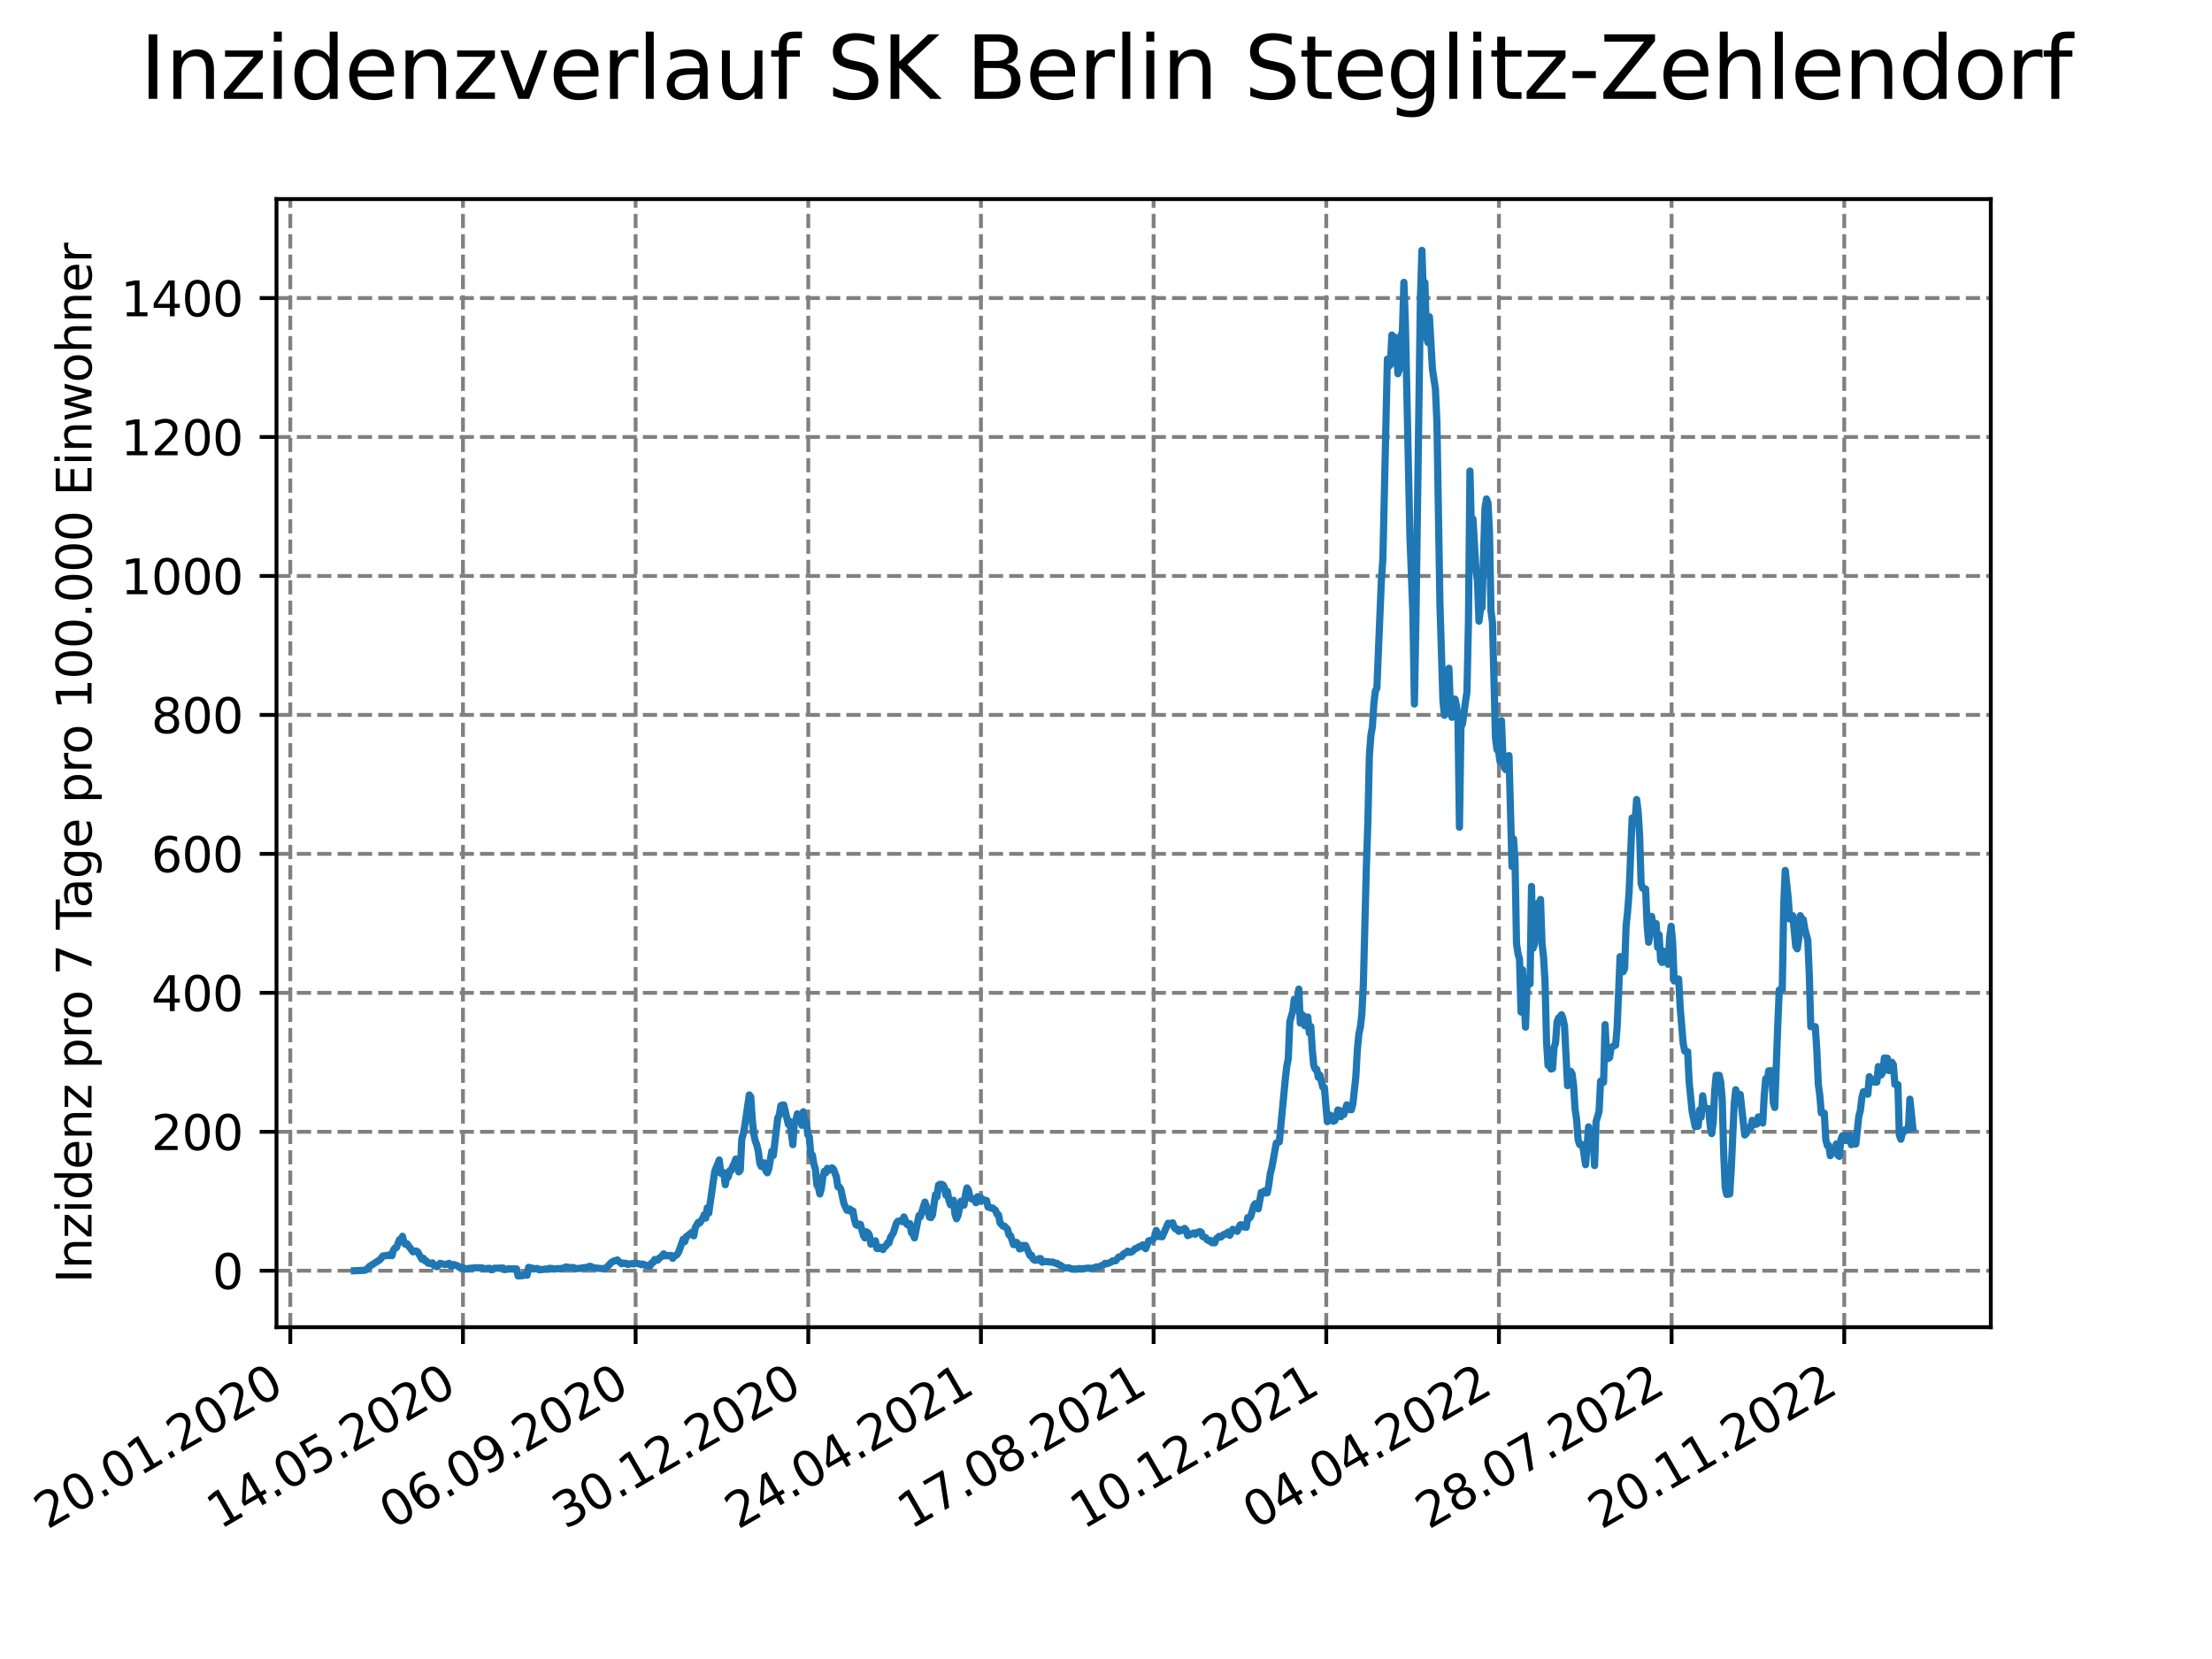 <?xml version="1.0" encoding="utf-8" standalone="no"?>
<!DOCTYPE svg PUBLIC "-//W3C//DTD SVG 1.1//EN"
  "http://www.w3.org/Graphics/SVG/1.1/DTD/svg11.dtd">
<svg xmlns:xlink="http://www.w3.org/1999/xlink" width="460.8pt" height="345.6pt" viewBox="0 0 460.8 345.6" xmlns="http://www.w3.org/2000/svg" version="1.1">
 <defs>
  <style type="text/css">*{stroke-linejoin: round; stroke-linecap: butt}</style>
 </defs>
 <g id="figure_1">
  <g id="patch_1">
   <path d="M 0 345.6 
L 460.8 345.6 
L 460.8 0 
L 0 0 
z
" style="fill: #ffffff"/>
  </g>
  <g id="axes_1">
   <g id="patch_2">
    <path d="M 57.6 276.48 
L 414.72 276.48 
L 414.72 41.472 
L 57.6 41.472 
z
" style="fill: #ffffff"/>
   </g>
   <g id="matplotlib.axis_1">
    <g id="xtick_1">
     <g id="line2d_1">
      <path d="M 60.475 276.48 
L 60.475 41.472 
" clip-path="url(#pdc42a017f8)" style="fill: none; stroke-dasharray: 2.96,1.28; stroke-dashoffset: 0; stroke: #808080; stroke-width: 0.8"/>
     </g>
     <g id="line2d_2">
      <defs>
       <path id="mf3b355b457" d="M 0 0 
L 0 3.5 
" style="stroke: #000000; stroke-width: 0.8"/>
      </defs>
      <g>
       <use xlink:href="#mf3b355b457" x="60.475" y="276.48" style="stroke: #000000; stroke-width: 0.8"/>
      </g>
     </g>
     <g id="text_1">
      <!-- 20.01.2020 -->
      <g transform="translate(9.85 318.689) rotate(-30) scale(0.1 -0.1)">
       <defs>
        <path id="DejaVuSans-32" d="M 1228 531 
L 3431 531 
L 3431 0 
L 469 0 
L 469 531 
Q 828 903 1448 1529 
Q 2069 2156 2228 2338 
Q 2531 2678 2651 2914 
Q 2772 3150 2772 3378 
Q 2772 3750 2511 3984 
Q 2250 4219 1831 4219 
Q 1534 4219 1204 4116 
Q 875 4013 500 3803 
L 500 4441 
Q 881 4594 1212 4672 
Q 1544 4750 1819 4750 
Q 2544 4750 2975 4387 
Q 3406 4025 3406 3419 
Q 3406 3131 3298 2873 
Q 3191 2616 2906 2266 
Q 2828 2175 2409 1742 
Q 1991 1309 1228 531 
z
" transform="scale(0.016)"/>
        <path id="DejaVuSans-30" d="M 2034 4250 
Q 1547 4250 1301 3770 
Q 1056 3291 1056 2328 
Q 1056 1369 1301 889 
Q 1547 409 2034 409 
Q 2525 409 2770 889 
Q 3016 1369 3016 2328 
Q 3016 3291 2770 3770 
Q 2525 4250 2034 4250 
z
M 2034 4750 
Q 2819 4750 3233 4129 
Q 3647 3509 3647 2328 
Q 3647 1150 3233 529 
Q 2819 -91 2034 -91 
Q 1250 -91 836 529 
Q 422 1150 422 2328 
Q 422 3509 836 4129 
Q 1250 4750 2034 4750 
z
" transform="scale(0.016)"/>
        <path id="DejaVuSans-2e" d="M 684 794 
L 1344 794 
L 1344 0 
L 684 0 
L 684 794 
z
" transform="scale(0.016)"/>
        <path id="DejaVuSans-31" d="M 794 531 
L 1825 531 
L 1825 4091 
L 703 3866 
L 703 4441 
L 1819 4666 
L 2450 4666 
L 2450 531 
L 3481 531 
L 3481 0 
L 794 0 
L 794 531 
z
" transform="scale(0.016)"/>
       </defs>
       <use xlink:href="#DejaVuSans-32"/>
       <use xlink:href="#DejaVuSans-30" x="63.623"/>
       <use xlink:href="#DejaVuSans-2e" x="127.246"/>
       <use xlink:href="#DejaVuSans-30" x="159.033"/>
       <use xlink:href="#DejaVuSans-31" x="222.656"/>
       <use xlink:href="#DejaVuSans-2e" x="286.279"/>
       <use xlink:href="#DejaVuSans-32" x="318.066"/>
       <use xlink:href="#DejaVuSans-30" x="381.689"/>
       <use xlink:href="#DejaVuSans-32" x="445.312"/>
       <use xlink:href="#DejaVuSans-30" x="508.936"/>
      </g>
     </g>
    </g>
    <g id="xtick_2">
     <g id="line2d_3">
      <path d="M 96.443 276.48 
L 96.443 41.472 
" clip-path="url(#pdc42a017f8)" style="fill: none; stroke-dasharray: 2.96,1.28; stroke-dashoffset: 0; stroke: #808080; stroke-width: 0.8"/>
     </g>
     <g id="line2d_4">
      <g>
       <use xlink:href="#mf3b355b457" x="96.443" y="276.48" style="stroke: #000000; stroke-width: 0.8"/>
      </g>
     </g>
     <g id="text_2">
      <!-- 14.05.2020 -->
      <g transform="translate(45.818 318.689) rotate(-30) scale(0.1 -0.1)">
       <defs>
        <path id="DejaVuSans-34" d="M 2419 4116 
L 825 1625 
L 2419 1625 
L 2419 4116 
z
M 2253 4666 
L 3047 4666 
L 3047 1625 
L 3713 1625 
L 3713 1100 
L 3047 1100 
L 3047 0 
L 2419 0 
L 2419 1100 
L 313 1100 
L 313 1709 
L 2253 4666 
z
" transform="scale(0.016)"/>
        <path id="DejaVuSans-35" d="M 691 4666 
L 3169 4666 
L 3169 4134 
L 1269 4134 
L 1269 2991 
Q 1406 3038 1543 3061 
Q 1681 3084 1819 3084 
Q 2600 3084 3056 2656 
Q 3513 2228 3513 1497 
Q 3513 744 3044 326 
Q 2575 -91 1722 -91 
Q 1428 -91 1123 -41 
Q 819 9 494 109 
L 494 744 
Q 775 591 1075 516 
Q 1375 441 1709 441 
Q 2250 441 2565 725 
Q 2881 1009 2881 1497 
Q 2881 1984 2565 2268 
Q 2250 2553 1709 2553 
Q 1456 2553 1204 2497 
Q 953 2441 691 2322 
L 691 4666 
z
" transform="scale(0.016)"/>
       </defs>
       <use xlink:href="#DejaVuSans-31"/>
       <use xlink:href="#DejaVuSans-34" x="63.623"/>
       <use xlink:href="#DejaVuSans-2e" x="127.246"/>
       <use xlink:href="#DejaVuSans-30" x="159.033"/>
       <use xlink:href="#DejaVuSans-35" x="222.656"/>
       <use xlink:href="#DejaVuSans-2e" x="286.279"/>
       <use xlink:href="#DejaVuSans-32" x="318.066"/>
       <use xlink:href="#DejaVuSans-30" x="381.689"/>
       <use xlink:href="#DejaVuSans-32" x="445.312"/>
       <use xlink:href="#DejaVuSans-30" x="508.936"/>
      </g>
     </g>
    </g>
    <g id="xtick_3">
     <g id="line2d_5">
      <path d="M 132.412 276.48 
L 132.412 41.472 
" clip-path="url(#pdc42a017f8)" style="fill: none; stroke-dasharray: 2.96,1.28; stroke-dashoffset: 0; stroke: #808080; stroke-width: 0.8"/>
     </g>
     <g id="line2d_6">
      <g>
       <use xlink:href="#mf3b355b457" x="132.412" y="276.48" style="stroke: #000000; stroke-width: 0.8"/>
      </g>
     </g>
     <g id="text_3">
      <!-- 06.09.2020 -->
      <g transform="translate(81.787 318.689) rotate(-30) scale(0.1 -0.1)">
       <defs>
        <path id="DejaVuSans-36" d="M 2113 2584 
Q 1688 2584 1439 2293 
Q 1191 2003 1191 1497 
Q 1191 994 1439 701 
Q 1688 409 2113 409 
Q 2538 409 2786 701 
Q 3034 994 3034 1497 
Q 3034 2003 2786 2293 
Q 2538 2584 2113 2584 
z
M 3366 4563 
L 3366 3988 
Q 3128 4100 2886 4159 
Q 2644 4219 2406 4219 
Q 1781 4219 1451 3797 
Q 1122 3375 1075 2522 
Q 1259 2794 1537 2939 
Q 1816 3084 2150 3084 
Q 2853 3084 3261 2657 
Q 3669 2231 3669 1497 
Q 3669 778 3244 343 
Q 2819 -91 2113 -91 
Q 1303 -91 875 529 
Q 447 1150 447 2328 
Q 447 3434 972 4092 
Q 1497 4750 2381 4750 
Q 2619 4750 2861 4703 
Q 3103 4656 3366 4563 
z
" transform="scale(0.016)"/>
        <path id="DejaVuSans-39" d="M 703 97 
L 703 672 
Q 941 559 1184 500 
Q 1428 441 1663 441 
Q 2288 441 2617 861 
Q 2947 1281 2994 2138 
Q 2813 1869 2534 1725 
Q 2256 1581 1919 1581 
Q 1219 1581 811 2004 
Q 403 2428 403 3163 
Q 403 3881 828 4315 
Q 1253 4750 1959 4750 
Q 2769 4750 3195 4129 
Q 3622 3509 3622 2328 
Q 3622 1225 3098 567 
Q 2575 -91 1691 -91 
Q 1453 -91 1209 -44 
Q 966 3 703 97 
z
M 1959 2075 
Q 2384 2075 2632 2365 
Q 2881 2656 2881 3163 
Q 2881 3666 2632 3958 
Q 2384 4250 1959 4250 
Q 1534 4250 1286 3958 
Q 1038 3666 1038 3163 
Q 1038 2656 1286 2365 
Q 1534 2075 1959 2075 
z
" transform="scale(0.016)"/>
       </defs>
       <use xlink:href="#DejaVuSans-30"/>
       <use xlink:href="#DejaVuSans-36" x="63.623"/>
       <use xlink:href="#DejaVuSans-2e" x="127.246"/>
       <use xlink:href="#DejaVuSans-30" x="159.033"/>
       <use xlink:href="#DejaVuSans-39" x="222.656"/>
       <use xlink:href="#DejaVuSans-2e" x="286.279"/>
       <use xlink:href="#DejaVuSans-32" x="318.066"/>
       <use xlink:href="#DejaVuSans-30" x="381.689"/>
       <use xlink:href="#DejaVuSans-32" x="445.312"/>
       <use xlink:href="#DejaVuSans-30" x="508.936"/>
      </g>
     </g>
    </g>
    <g id="xtick_4">
     <g id="line2d_7">
      <path d="M 168.38 276.48 
L 168.38 41.472 
" clip-path="url(#pdc42a017f8)" style="fill: none; stroke-dasharray: 2.96,1.28; stroke-dashoffset: 0; stroke: #808080; stroke-width: 0.8"/>
     </g>
     <g id="line2d_8">
      <g>
       <use xlink:href="#mf3b355b457" x="168.38" y="276.48" style="stroke: #000000; stroke-width: 0.8"/>
      </g>
     </g>
     <g id="text_4">
      <!-- 30.12.2020 -->
      <g transform="translate(117.755 318.689) rotate(-30) scale(0.1 -0.1)">
       <defs>
        <path id="DejaVuSans-33" d="M 2597 2516 
Q 3050 2419 3304 2112 
Q 3559 1806 3559 1356 
Q 3559 666 3084 287 
Q 2609 -91 1734 -91 
Q 1441 -91 1130 -33 
Q 819 25 488 141 
L 488 750 
Q 750 597 1062 519 
Q 1375 441 1716 441 
Q 2309 441 2620 675 
Q 2931 909 2931 1356 
Q 2931 1769 2642 2001 
Q 2353 2234 1838 2234 
L 1294 2234 
L 1294 2753 
L 1863 2753 
Q 2328 2753 2575 2939 
Q 2822 3125 2822 3475 
Q 2822 3834 2567 4026 
Q 2313 4219 1838 4219 
Q 1578 4219 1281 4162 
Q 984 4106 628 3988 
L 628 4550 
Q 988 4650 1302 4700 
Q 1616 4750 1894 4750 
Q 2613 4750 3031 4423 
Q 3450 4097 3450 3541 
Q 3450 3153 3228 2886 
Q 3006 2619 2597 2516 
z
" transform="scale(0.016)"/>
       </defs>
       <use xlink:href="#DejaVuSans-33"/>
       <use xlink:href="#DejaVuSans-30" x="63.623"/>
       <use xlink:href="#DejaVuSans-2e" x="127.246"/>
       <use xlink:href="#DejaVuSans-31" x="159.033"/>
       <use xlink:href="#DejaVuSans-32" x="222.656"/>
       <use xlink:href="#DejaVuSans-2e" x="286.279"/>
       <use xlink:href="#DejaVuSans-32" x="318.066"/>
       <use xlink:href="#DejaVuSans-30" x="381.689"/>
       <use xlink:href="#DejaVuSans-32" x="445.312"/>
       <use xlink:href="#DejaVuSans-30" x="508.936"/>
      </g>
     </g>
    </g>
    <g id="xtick_5">
     <g id="line2d_9">
      <path d="M 204.349 276.48 
L 204.349 41.472 
" clip-path="url(#pdc42a017f8)" style="fill: none; stroke-dasharray: 2.96,1.28; stroke-dashoffset: 0; stroke: #808080; stroke-width: 0.8"/>
     </g>
     <g id="line2d_10">
      <g>
       <use xlink:href="#mf3b355b457" x="204.349" y="276.48" style="stroke: #000000; stroke-width: 0.8"/>
      </g>
     </g>
     <g id="text_5">
      <!-- 24.04.2021 -->
      <g transform="translate(153.724 318.689) rotate(-30) scale(0.1 -0.1)">
       <use xlink:href="#DejaVuSans-32"/>
       <use xlink:href="#DejaVuSans-34" x="63.623"/>
       <use xlink:href="#DejaVuSans-2e" x="127.246"/>
       <use xlink:href="#DejaVuSans-30" x="159.033"/>
       <use xlink:href="#DejaVuSans-34" x="222.656"/>
       <use xlink:href="#DejaVuSans-2e" x="286.279"/>
       <use xlink:href="#DejaVuSans-32" x="318.066"/>
       <use xlink:href="#DejaVuSans-30" x="381.689"/>
       <use xlink:href="#DejaVuSans-32" x="445.312"/>
       <use xlink:href="#DejaVuSans-31" x="508.936"/>
      </g>
     </g>
    </g>
    <g id="xtick_6">
     <g id="line2d_11">
      <path d="M 240.317 276.48 
L 240.317 41.472 
" clip-path="url(#pdc42a017f8)" style="fill: none; stroke-dasharray: 2.96,1.28; stroke-dashoffset: 0; stroke: #808080; stroke-width: 0.8"/>
     </g>
     <g id="line2d_12">
      <g>
       <use xlink:href="#mf3b355b457" x="240.317" y="276.48" style="stroke: #000000; stroke-width: 0.8"/>
      </g>
     </g>
     <g id="text_6">
      <!-- 17.08.2021 -->
      <g transform="translate(189.692 318.689) rotate(-30) scale(0.1 -0.1)">
       <defs>
        <path id="DejaVuSans-37" d="M 525 4666 
L 3525 4666 
L 3525 4397 
L 1831 0 
L 1172 0 
L 2766 4134 
L 525 4134 
L 525 4666 
z
" transform="scale(0.016)"/>
        <path id="DejaVuSans-38" d="M 2034 2216 
Q 1584 2216 1326 1975 
Q 1069 1734 1069 1313 
Q 1069 891 1326 650 
Q 1584 409 2034 409 
Q 2484 409 2743 651 
Q 3003 894 3003 1313 
Q 3003 1734 2745 1975 
Q 2488 2216 2034 2216 
z
M 1403 2484 
Q 997 2584 770 2862 
Q 544 3141 544 3541 
Q 544 4100 942 4425 
Q 1341 4750 2034 4750 
Q 2731 4750 3128 4425 
Q 3525 4100 3525 3541 
Q 3525 3141 3298 2862 
Q 3072 2584 2669 2484 
Q 3125 2378 3379 2068 
Q 3634 1759 3634 1313 
Q 3634 634 3220 271 
Q 2806 -91 2034 -91 
Q 1263 -91 848 271 
Q 434 634 434 1313 
Q 434 1759 690 2068 
Q 947 2378 1403 2484 
z
M 1172 3481 
Q 1172 3119 1398 2916 
Q 1625 2713 2034 2713 
Q 2441 2713 2670 2916 
Q 2900 3119 2900 3481 
Q 2900 3844 2670 4047 
Q 2441 4250 2034 4250 
Q 1625 4250 1398 4047 
Q 1172 3844 1172 3481 
z
" transform="scale(0.016)"/>
       </defs>
       <use xlink:href="#DejaVuSans-31"/>
       <use xlink:href="#DejaVuSans-37" x="63.623"/>
       <use xlink:href="#DejaVuSans-2e" x="127.246"/>
       <use xlink:href="#DejaVuSans-30" x="159.033"/>
       <use xlink:href="#DejaVuSans-38" x="222.656"/>
       <use xlink:href="#DejaVuSans-2e" x="286.279"/>
       <use xlink:href="#DejaVuSans-32" x="318.066"/>
       <use xlink:href="#DejaVuSans-30" x="381.689"/>
       <use xlink:href="#DejaVuSans-32" x="445.312"/>
       <use xlink:href="#DejaVuSans-31" x="508.936"/>
      </g>
     </g>
    </g>
    <g id="xtick_7">
     <g id="line2d_13">
      <path d="M 276.286 276.48 
L 276.286 41.472 
" clip-path="url(#pdc42a017f8)" style="fill: none; stroke-dasharray: 2.96,1.28; stroke-dashoffset: 0; stroke: #808080; stroke-width: 0.8"/>
     </g>
     <g id="line2d_14">
      <g>
       <use xlink:href="#mf3b355b457" x="276.286" y="276.48" style="stroke: #000000; stroke-width: 0.8"/>
      </g>
     </g>
     <g id="text_7">
      <!-- 10.12.2021 -->
      <g transform="translate(225.66 318.689) rotate(-30) scale(0.1 -0.1)">
       <use xlink:href="#DejaVuSans-31"/>
       <use xlink:href="#DejaVuSans-30" x="63.623"/>
       <use xlink:href="#DejaVuSans-2e" x="127.246"/>
       <use xlink:href="#DejaVuSans-31" x="159.033"/>
       <use xlink:href="#DejaVuSans-32" x="222.656"/>
       <use xlink:href="#DejaVuSans-2e" x="286.279"/>
       <use xlink:href="#DejaVuSans-32" x="318.066"/>
       <use xlink:href="#DejaVuSans-30" x="381.689"/>
       <use xlink:href="#DejaVuSans-32" x="445.312"/>
       <use xlink:href="#DejaVuSans-31" x="508.936"/>
      </g>
     </g>
    </g>
    <g id="xtick_8">
     <g id="line2d_15">
      <path d="M 312.254 276.48 
L 312.254 41.472 
" clip-path="url(#pdc42a017f8)" style="fill: none; stroke-dasharray: 2.96,1.28; stroke-dashoffset: 0; stroke: #808080; stroke-width: 0.8"/>
     </g>
     <g id="line2d_16">
      <g>
       <use xlink:href="#mf3b355b457" x="312.254" y="276.48" style="stroke: #000000; stroke-width: 0.8"/>
      </g>
     </g>
     <g id="text_8">
      <!-- 04.04.2022 -->
      <g transform="translate(261.629 318.689) rotate(-30) scale(0.1 -0.1)">
       <use xlink:href="#DejaVuSans-30"/>
       <use xlink:href="#DejaVuSans-34" x="63.623"/>
       <use xlink:href="#DejaVuSans-2e" x="127.246"/>
       <use xlink:href="#DejaVuSans-30" x="159.033"/>
       <use xlink:href="#DejaVuSans-34" x="222.656"/>
       <use xlink:href="#DejaVuSans-2e" x="286.279"/>
       <use xlink:href="#DejaVuSans-32" x="318.066"/>
       <use xlink:href="#DejaVuSans-30" x="381.689"/>
       <use xlink:href="#DejaVuSans-32" x="445.312"/>
       <use xlink:href="#DejaVuSans-32" x="508.936"/>
      </g>
     </g>
    </g>
    <g id="xtick_9">
     <g id="line2d_17">
      <path d="M 348.223 276.48 
L 348.223 41.472 
" clip-path="url(#pdc42a017f8)" style="fill: none; stroke-dasharray: 2.96,1.28; stroke-dashoffset: 0; stroke: #808080; stroke-width: 0.8"/>
     </g>
     <g id="line2d_18">
      <g>
       <use xlink:href="#mf3b355b457" x="348.223" y="276.48" style="stroke: #000000; stroke-width: 0.8"/>
      </g>
     </g>
     <g id="text_9">
      <!-- 28.07.2022 -->
      <g transform="translate(297.597 318.689) rotate(-30) scale(0.1 -0.1)">
       <use xlink:href="#DejaVuSans-32"/>
       <use xlink:href="#DejaVuSans-38" x="63.623"/>
       <use xlink:href="#DejaVuSans-2e" x="127.246"/>
       <use xlink:href="#DejaVuSans-30" x="159.033"/>
       <use xlink:href="#DejaVuSans-37" x="222.656"/>
       <use xlink:href="#DejaVuSans-2e" x="286.279"/>
       <use xlink:href="#DejaVuSans-32" x="318.066"/>
       <use xlink:href="#DejaVuSans-30" x="381.689"/>
       <use xlink:href="#DejaVuSans-32" x="445.312"/>
       <use xlink:href="#DejaVuSans-32" x="508.936"/>
      </g>
     </g>
    </g>
    <g id="xtick_10">
     <g id="line2d_19">
      <path d="M 384.191 276.48 
L 384.191 41.472 
" clip-path="url(#pdc42a017f8)" style="fill: none; stroke-dasharray: 2.96,1.28; stroke-dashoffset: 0; stroke: #808080; stroke-width: 0.8"/>
     </g>
     <g id="line2d_20">
      <g>
       <use xlink:href="#mf3b355b457" x="384.191" y="276.48" style="stroke: #000000; stroke-width: 0.8"/>
      </g>
     </g>
     <g id="text_10">
      <!-- 20.11.2022 -->
      <g transform="translate(333.566 318.689) rotate(-30) scale(0.1 -0.1)">
       <use xlink:href="#DejaVuSans-32"/>
       <use xlink:href="#DejaVuSans-30" x="63.623"/>
       <use xlink:href="#DejaVuSans-2e" x="127.246"/>
       <use xlink:href="#DejaVuSans-31" x="159.033"/>
       <use xlink:href="#DejaVuSans-31" x="222.656"/>
       <use xlink:href="#DejaVuSans-2e" x="286.279"/>
       <use xlink:href="#DejaVuSans-32" x="318.066"/>
       <use xlink:href="#DejaVuSans-30" x="381.689"/>
       <use xlink:href="#DejaVuSans-32" x="445.312"/>
       <use xlink:href="#DejaVuSans-32" x="508.936"/>
      </g>
     </g>
    </g>
   </g>
   <g id="matplotlib.axis_2">
    <g id="ytick_1">
     <g id="line2d_21">
      <path d="M 57.6 264.719 
L 414.72 264.719 
" clip-path="url(#pdc42a017f8)" style="fill: none; stroke-dasharray: 2.96,1.28; stroke-dashoffset: 0; stroke: #808080; stroke-width: 0.8"/>
     </g>
     <g id="line2d_22">
      <defs>
       <path id="m0c9dd38f9e" d="M 0 0 
L -3.5 0 
" style="stroke: #000000; stroke-width: 0.8"/>
      </defs>
      <g>
       <use xlink:href="#m0c9dd38f9e" x="57.6" y="264.719" style="stroke: #000000; stroke-width: 0.8"/>
      </g>
     </g>
     <g id="text_11">
      <!-- 0 -->
      <g transform="translate(44.237 268.518) scale(0.1 -0.1)">
       <use xlink:href="#DejaVuSans-30"/>
      </g>
     </g>
    </g>
    <g id="ytick_2">
     <g id="line2d_23">
      <path d="M 57.6 235.772 
L 414.72 235.772 
" clip-path="url(#pdc42a017f8)" style="fill: none; stroke-dasharray: 2.96,1.28; stroke-dashoffset: 0; stroke: #808080; stroke-width: 0.8"/>
     </g>
     <g id="line2d_24">
      <g>
       <use xlink:href="#m0c9dd38f9e" x="57.6" y="235.772" style="stroke: #000000; stroke-width: 0.8"/>
      </g>
     </g>
     <g id="text_12">
      <!-- 200 -->
      <g transform="translate(31.512 239.571) scale(0.1 -0.1)">
       <use xlink:href="#DejaVuSans-32"/>
       <use xlink:href="#DejaVuSans-30" x="63.623"/>
       <use xlink:href="#DejaVuSans-30" x="127.246"/>
      </g>
     </g>
    </g>
    <g id="ytick_3">
     <g id="line2d_25">
      <path d="M 57.6 206.825 
L 414.72 206.825 
" clip-path="url(#pdc42a017f8)" style="fill: none; stroke-dasharray: 2.96,1.28; stroke-dashoffset: 0; stroke: #808080; stroke-width: 0.8"/>
     </g>
     <g id="line2d_26">
      <g>
       <use xlink:href="#m0c9dd38f9e" x="57.6" y="206.825" style="stroke: #000000; stroke-width: 0.8"/>
      </g>
     </g>
     <g id="text_13">
      <!-- 400 -->
      <g transform="translate(31.512 210.624) scale(0.1 -0.1)">
       <use xlink:href="#DejaVuSans-34"/>
       <use xlink:href="#DejaVuSans-30" x="63.623"/>
       <use xlink:href="#DejaVuSans-30" x="127.246"/>
      </g>
     </g>
    </g>
    <g id="ytick_4">
     <g id="line2d_27">
      <path d="M 57.6 177.878 
L 414.72 177.878 
" clip-path="url(#pdc42a017f8)" style="fill: none; stroke-dasharray: 2.96,1.28; stroke-dashoffset: 0; stroke: #808080; stroke-width: 0.8"/>
     </g>
     <g id="line2d_28">
      <g>
       <use xlink:href="#m0c9dd38f9e" x="57.6" y="177.878" style="stroke: #000000; stroke-width: 0.8"/>
      </g>
     </g>
     <g id="text_14">
      <!-- 600 -->
      <g transform="translate(31.512 181.678) scale(0.1 -0.1)">
       <use xlink:href="#DejaVuSans-36"/>
       <use xlink:href="#DejaVuSans-30" x="63.623"/>
       <use xlink:href="#DejaVuSans-30" x="127.246"/>
      </g>
     </g>
    </g>
    <g id="ytick_5">
     <g id="line2d_29">
      <path d="M 57.6 148.931 
L 414.72 148.931 
" clip-path="url(#pdc42a017f8)" style="fill: none; stroke-dasharray: 2.96,1.28; stroke-dashoffset: 0; stroke: #808080; stroke-width: 0.8"/>
     </g>
     <g id="line2d_30">
      <g>
       <use xlink:href="#m0c9dd38f9e" x="57.6" y="148.931" style="stroke: #000000; stroke-width: 0.8"/>
      </g>
     </g>
     <g id="text_15">
      <!-- 800 -->
      <g transform="translate(31.512 152.731) scale(0.1 -0.1)">
       <use xlink:href="#DejaVuSans-38"/>
       <use xlink:href="#DejaVuSans-30" x="63.623"/>
       <use xlink:href="#DejaVuSans-30" x="127.246"/>
      </g>
     </g>
    </g>
    <g id="ytick_6">
     <g id="line2d_31">
      <path d="M 57.6 119.985 
L 414.72 119.985 
" clip-path="url(#pdc42a017f8)" style="fill: none; stroke-dasharray: 2.96,1.28; stroke-dashoffset: 0; stroke: #808080; stroke-width: 0.8"/>
     </g>
     <g id="line2d_32">
      <g>
       <use xlink:href="#m0c9dd38f9e" x="57.6" y="119.985" style="stroke: #000000; stroke-width: 0.8"/>
      </g>
     </g>
     <g id="text_16">
      <!-- 1000 -->
      <g transform="translate(25.15 123.784) scale(0.1 -0.1)">
       <use xlink:href="#DejaVuSans-31"/>
       <use xlink:href="#DejaVuSans-30" x="63.623"/>
       <use xlink:href="#DejaVuSans-30" x="127.246"/>
       <use xlink:href="#DejaVuSans-30" x="190.869"/>
      </g>
     </g>
    </g>
    <g id="ytick_7">
     <g id="line2d_33">
      <path d="M 57.6 91.038 
L 414.72 91.038 
" clip-path="url(#pdc42a017f8)" style="fill: none; stroke-dasharray: 2.96,1.28; stroke-dashoffset: 0; stroke: #808080; stroke-width: 0.8"/>
     </g>
     <g id="line2d_34">
      <g>
       <use xlink:href="#m0c9dd38f9e" x="57.6" y="91.038" style="stroke: #000000; stroke-width: 0.8"/>
      </g>
     </g>
     <g id="text_17">
      <!-- 1200 -->
      <g transform="translate(25.15 94.837) scale(0.1 -0.1)">
       <use xlink:href="#DejaVuSans-31"/>
       <use xlink:href="#DejaVuSans-32" x="63.623"/>
       <use xlink:href="#DejaVuSans-30" x="127.246"/>
       <use xlink:href="#DejaVuSans-30" x="190.869"/>
      </g>
     </g>
    </g>
    <g id="ytick_8">
     <g id="line2d_35">
      <path d="M 57.6 62.091 
L 414.72 62.091 
" clip-path="url(#pdc42a017f8)" style="fill: none; stroke-dasharray: 2.96,1.28; stroke-dashoffset: 0; stroke: #808080; stroke-width: 0.8"/>
     </g>
     <g id="line2d_36">
      <g>
       <use xlink:href="#m0c9dd38f9e" x="57.6" y="62.091" style="stroke: #000000; stroke-width: 0.8"/>
      </g>
     </g>
     <g id="text_18">
      <!-- 1400 -->
      <g transform="translate(25.15 65.89) scale(0.1 -0.1)">
       <use xlink:href="#DejaVuSans-31"/>
       <use xlink:href="#DejaVuSans-34" x="63.623"/>
       <use xlink:href="#DejaVuSans-30" x="127.246"/>
       <use xlink:href="#DejaVuSans-30" x="190.869"/>
      </g>
     </g>
    </g>
    <g id="text_19">
     <!-- Inzidenz pro 7 Tage pro 100.000 Einwohner -->
     <g transform="translate(19.07 267.301) rotate(-90) scale(0.1 -0.1)">
      <defs>
       <path id="DejaVuSans-49" d="M 628 4666 
L 1259 4666 
L 1259 0 
L 628 0 
L 628 4666 
z
" transform="scale(0.016)"/>
       <path id="DejaVuSans-6e" d="M 3513 2113 
L 3513 0 
L 2938 0 
L 2938 2094 
Q 2938 2591 2744 2837 
Q 2550 3084 2163 3084 
Q 1697 3084 1428 2787 
Q 1159 2491 1159 1978 
L 1159 0 
L 581 0 
L 581 3500 
L 1159 3500 
L 1159 2956 
Q 1366 3272 1645 3428 
Q 1925 3584 2291 3584 
Q 2894 3584 3203 3211 
Q 3513 2838 3513 2113 
z
" transform="scale(0.016)"/>
       <path id="DejaVuSans-7a" d="M 353 3500 
L 3084 3500 
L 3084 2975 
L 922 459 
L 3084 459 
L 3084 0 
L 275 0 
L 275 525 
L 2438 3041 
L 353 3041 
L 353 3500 
z
" transform="scale(0.016)"/>
       <path id="DejaVuSans-69" d="M 603 3500 
L 1178 3500 
L 1178 0 
L 603 0 
L 603 3500 
z
M 603 4863 
L 1178 4863 
L 1178 4134 
L 603 4134 
L 603 4863 
z
" transform="scale(0.016)"/>
       <path id="DejaVuSans-64" d="M 2906 2969 
L 2906 4863 
L 3481 4863 
L 3481 0 
L 2906 0 
L 2906 525 
Q 2725 213 2448 61 
Q 2172 -91 1784 -91 
Q 1150 -91 751 415 
Q 353 922 353 1747 
Q 353 2572 751 3078 
Q 1150 3584 1784 3584 
Q 2172 3584 2448 3432 
Q 2725 3281 2906 2969 
z
M 947 1747 
Q 947 1113 1208 752 
Q 1469 391 1925 391 
Q 2381 391 2643 752 
Q 2906 1113 2906 1747 
Q 2906 2381 2643 2742 
Q 2381 3103 1925 3103 
Q 1469 3103 1208 2742 
Q 947 2381 947 1747 
z
" transform="scale(0.016)"/>
       <path id="DejaVuSans-65" d="M 3597 1894 
L 3597 1613 
L 953 1613 
Q 991 1019 1311 708 
Q 1631 397 2203 397 
Q 2534 397 2845 478 
Q 3156 559 3463 722 
L 3463 178 
Q 3153 47 2828 -22 
Q 2503 -91 2169 -91 
Q 1331 -91 842 396 
Q 353 884 353 1716 
Q 353 2575 817 3079 
Q 1281 3584 2069 3584 
Q 2775 3584 3186 3129 
Q 3597 2675 3597 1894 
z
M 3022 2063 
Q 3016 2534 2758 2815 
Q 2500 3097 2075 3097 
Q 1594 3097 1305 2825 
Q 1016 2553 972 2059 
L 3022 2063 
z
" transform="scale(0.016)"/>
       <path id="DejaVuSans-20" transform="scale(0.016)"/>
       <path id="DejaVuSans-70" d="M 1159 525 
L 1159 -1331 
L 581 -1331 
L 581 3500 
L 1159 3500 
L 1159 2969 
Q 1341 3281 1617 3432 
Q 1894 3584 2278 3584 
Q 2916 3584 3314 3078 
Q 3713 2572 3713 1747 
Q 3713 922 3314 415 
Q 2916 -91 2278 -91 
Q 1894 -91 1617 61 
Q 1341 213 1159 525 
z
M 3116 1747 
Q 3116 2381 2855 2742 
Q 2594 3103 2138 3103 
Q 1681 3103 1420 2742 
Q 1159 2381 1159 1747 
Q 1159 1113 1420 752 
Q 1681 391 2138 391 
Q 2594 391 2855 752 
Q 3116 1113 3116 1747 
z
" transform="scale(0.016)"/>
       <path id="DejaVuSans-72" d="M 2631 2963 
Q 2534 3019 2420 3045 
Q 2306 3072 2169 3072 
Q 1681 3072 1420 2755 
Q 1159 2438 1159 1844 
L 1159 0 
L 581 0 
L 581 3500 
L 1159 3500 
L 1159 2956 
Q 1341 3275 1631 3429 
Q 1922 3584 2338 3584 
Q 2397 3584 2469 3576 
Q 2541 3569 2628 3553 
L 2631 2963 
z
" transform="scale(0.016)"/>
       <path id="DejaVuSans-6f" d="M 1959 3097 
Q 1497 3097 1228 2736 
Q 959 2375 959 1747 
Q 959 1119 1226 758 
Q 1494 397 1959 397 
Q 2419 397 2687 759 
Q 2956 1122 2956 1747 
Q 2956 2369 2687 2733 
Q 2419 3097 1959 3097 
z
M 1959 3584 
Q 2709 3584 3137 3096 
Q 3566 2609 3566 1747 
Q 3566 888 3137 398 
Q 2709 -91 1959 -91 
Q 1206 -91 779 398 
Q 353 888 353 1747 
Q 353 2609 779 3096 
Q 1206 3584 1959 3584 
z
" transform="scale(0.016)"/>
       <path id="DejaVuSans-54" d="M -19 4666 
L 3928 4666 
L 3928 4134 
L 2272 4134 
L 2272 0 
L 1638 0 
L 1638 4134 
L -19 4134 
L -19 4666 
z
" transform="scale(0.016)"/>
       <path id="DejaVuSans-61" d="M 2194 1759 
Q 1497 1759 1228 1600 
Q 959 1441 959 1056 
Q 959 750 1161 570 
Q 1363 391 1709 391 
Q 2188 391 2477 730 
Q 2766 1069 2766 1631 
L 2766 1759 
L 2194 1759 
z
M 3341 1997 
L 3341 0 
L 2766 0 
L 2766 531 
Q 2569 213 2275 61 
Q 1981 -91 1556 -91 
Q 1019 -91 701 211 
Q 384 513 384 1019 
Q 384 1609 779 1909 
Q 1175 2209 1959 2209 
L 2766 2209 
L 2766 2266 
Q 2766 2663 2505 2880 
Q 2244 3097 1772 3097 
Q 1472 3097 1187 3025 
Q 903 2953 641 2809 
L 641 3341 
Q 956 3463 1253 3523 
Q 1550 3584 1831 3584 
Q 2591 3584 2966 3190 
Q 3341 2797 3341 1997 
z
" transform="scale(0.016)"/>
       <path id="DejaVuSans-67" d="M 2906 1791 
Q 2906 2416 2648 2759 
Q 2391 3103 1925 3103 
Q 1463 3103 1205 2759 
Q 947 2416 947 1791 
Q 947 1169 1205 825 
Q 1463 481 1925 481 
Q 2391 481 2648 825 
Q 2906 1169 2906 1791 
z
M 3481 434 
Q 3481 -459 3084 -895 
Q 2688 -1331 1869 -1331 
Q 1566 -1331 1297 -1286 
Q 1028 -1241 775 -1147 
L 775 -588 
Q 1028 -725 1275 -790 
Q 1522 -856 1778 -856 
Q 2344 -856 2625 -561 
Q 2906 -266 2906 331 
L 2906 616 
Q 2728 306 2450 153 
Q 2172 0 1784 0 
Q 1141 0 747 490 
Q 353 981 353 1791 
Q 353 2603 747 3093 
Q 1141 3584 1784 3584 
Q 2172 3584 2450 3431 
Q 2728 3278 2906 2969 
L 2906 3500 
L 3481 3500 
L 3481 434 
z
" transform="scale(0.016)"/>
       <path id="DejaVuSans-45" d="M 628 4666 
L 3578 4666 
L 3578 4134 
L 1259 4134 
L 1259 2753 
L 3481 2753 
L 3481 2222 
L 1259 2222 
L 1259 531 
L 3634 531 
L 3634 0 
L 628 0 
L 628 4666 
z
" transform="scale(0.016)"/>
       <path id="DejaVuSans-77" d="M 269 3500 
L 844 3500 
L 1563 769 
L 2278 3500 
L 2956 3500 
L 3675 769 
L 4391 3500 
L 4966 3500 
L 4050 0 
L 3372 0 
L 2619 2869 
L 1863 0 
L 1184 0 
L 269 3500 
z
" transform="scale(0.016)"/>
       <path id="DejaVuSans-68" d="M 3513 2113 
L 3513 0 
L 2938 0 
L 2938 2094 
Q 2938 2591 2744 2837 
Q 2550 3084 2163 3084 
Q 1697 3084 1428 2787 
Q 1159 2491 1159 1978 
L 1159 0 
L 581 0 
L 581 4863 
L 1159 4863 
L 1159 2956 
Q 1366 3272 1645 3428 
Q 1925 3584 2291 3584 
Q 2894 3584 3203 3211 
Q 3513 2838 3513 2113 
z
" transform="scale(0.016)"/>
      </defs>
      <use xlink:href="#DejaVuSans-49"/>
      <use xlink:href="#DejaVuSans-6e" x="29.492"/>
      <use xlink:href="#DejaVuSans-7a" x="92.871"/>
      <use xlink:href="#DejaVuSans-69" x="145.361"/>
      <use xlink:href="#DejaVuSans-64" x="173.145"/>
      <use xlink:href="#DejaVuSans-65" x="236.621"/>
      <use xlink:href="#DejaVuSans-6e" x="298.145"/>
      <use xlink:href="#DejaVuSans-7a" x="361.523"/>
      <use xlink:href="#DejaVuSans-20" x="414.014"/>
      <use xlink:href="#DejaVuSans-70" x="445.801"/>
      <use xlink:href="#DejaVuSans-72" x="509.277"/>
      <use xlink:href="#DejaVuSans-6f" x="548.141"/>
      <use xlink:href="#DejaVuSans-20" x="609.322"/>
      <use xlink:href="#DejaVuSans-37" x="641.109"/>
      <use xlink:href="#DejaVuSans-20" x="704.732"/>
      <use xlink:href="#DejaVuSans-54" x="736.52"/>
      <use xlink:href="#DejaVuSans-61" x="781.104"/>
      <use xlink:href="#DejaVuSans-67" x="842.383"/>
      <use xlink:href="#DejaVuSans-65" x="905.859"/>
      <use xlink:href="#DejaVuSans-20" x="967.383"/>
      <use xlink:href="#DejaVuSans-70" x="999.17"/>
      <use xlink:href="#DejaVuSans-72" x="1062.646"/>
      <use xlink:href="#DejaVuSans-6f" x="1101.51"/>
      <use xlink:href="#DejaVuSans-20" x="1162.691"/>
      <use xlink:href="#DejaVuSans-31" x="1194.479"/>
      <use xlink:href="#DejaVuSans-30" x="1258.102"/>
      <use xlink:href="#DejaVuSans-30" x="1321.725"/>
      <use xlink:href="#DejaVuSans-2e" x="1385.348"/>
      <use xlink:href="#DejaVuSans-30" x="1417.135"/>
      <use xlink:href="#DejaVuSans-30" x="1480.758"/>
      <use xlink:href="#DejaVuSans-30" x="1544.381"/>
      <use xlink:href="#DejaVuSans-20" x="1608.004"/>
      <use xlink:href="#DejaVuSans-45" x="1639.791"/>
      <use xlink:href="#DejaVuSans-69" x="1702.975"/>
      <use xlink:href="#DejaVuSans-6e" x="1730.758"/>
      <use xlink:href="#DejaVuSans-77" x="1794.137"/>
      <use xlink:href="#DejaVuSans-6f" x="1875.924"/>
      <use xlink:href="#DejaVuSans-68" x="1937.105"/>
      <use xlink:href="#DejaVuSans-6e" x="2000.484"/>
      <use xlink:href="#DejaVuSans-65" x="2063.863"/>
      <use xlink:href="#DejaVuSans-72" x="2125.387"/>
     </g>
    </g>
   </g>
   <g id="line2d_37">
    <path d="M 73.833 264.719 
L 76.022 264.625 
L 76.335 264.438 
L 76.96 263.828 
L 79.15 262.421 
L 79.775 261.623 
L 80.401 261.577 
L 80.714 261.483 
L 81.026 261.577 
L 81.339 261.295 
L 81.652 261.577 
L 81.965 260.404 
L 82.277 259.982 
L 82.59 259.888 
L 83.216 258.246 
L 83.529 258.153 
L 83.841 257.543 
L 84.154 258.856 
L 84.467 259.231 
L 84.78 259.091 
L 85.405 259.935 
L 86.031 260.779 
L 86.656 260.592 
L 86.969 260.732 
L 87.907 262.327 
L 88.22 262.139 
L 88.533 262.655 
L 88.846 262.702 
L 89.158 263.124 
L 89.471 263.218 
L 90.097 263.077 
L 90.41 263.64 
L 91.035 263.875 
L 91.661 263.171 
L 92.599 263.406 
L 92.912 263.406 
L 93.537 263.171 
L 93.85 263.64 
L 94.163 263.781 
L 94.476 263.406 
L 95.414 263.734 
L 95.727 264.062 
L 96.039 264.156 
L 96.352 264.015 
L 96.665 264.344 
L 98.854 264.109 
L 100.418 264.109 
L 100.731 264.297 
L 101.982 264.203 
L 102.295 264.485 
L 102.608 264.485 
L 102.92 264.203 
L 104.797 264.156 
L 105.11 264.485 
L 106.048 264.297 
L 107.612 264.344 
L 107.925 265.798 
L 108.863 265.751 
L 109.176 265.61 
L 109.801 265.657 
L 110.114 264.015 
L 111.365 264.297 
L 111.991 264.25 
L 112.303 264.531 
L 113.867 264.344 
L 114.18 264.391 
L 114.493 264.203 
L 115.744 264.344 
L 116.369 264.25 
L 116.682 264.344 
L 116.995 264.203 
L 117.308 264.203 
L 117.933 263.922 
L 118.559 264.062 
L 119.184 264.062 
L 119.497 264.062 
L 119.81 264.25 
L 120.123 264.297 
L 120.435 264.203 
L 120.748 264.25 
L 121.374 264.109 
L 121.999 264.062 
L 122.938 263.781 
L 123.563 264.062 
L 124.189 264.156 
L 125.127 264.25 
L 125.752 264.25 
L 126.065 264.25 
L 126.378 264.015 
L 127.316 263.031 
L 127.942 262.655 
L 128.255 262.655 
L 128.567 262.468 
L 129.506 263.265 
L 129.818 263.124 
L 130.131 263.218 
L 130.444 263.171 
L 130.757 263.406 
L 131.695 263.218 
L 132.008 263.312 
L 132.321 263.124 
L 133.259 263.312 
L 133.572 263.453 
L 133.884 263.312 
L 134.51 263.593 
L 134.823 263.593 
L 135.136 263.734 
L 135.448 263.687 
L 135.761 263.077 
L 136.074 262.984 
L 136.387 262.374 
L 136.699 262.515 
L 137.012 262.515 
L 137.325 262.092 
L 137.638 261.905 
L 138.263 261.201 
L 138.576 261.623 
L 139.202 261.53 
L 139.514 261.67 
L 139.827 261.53 
L 140.14 262.139 
L 140.453 261.67 
L 140.765 261.577 
L 141.078 261.295 
L 141.391 260.779 
L 142.329 258.153 
L 142.642 258.669 
L 142.955 257.637 
L 143.58 257.168 
L 144.206 256.652 
L 144.519 257.449 
L 144.831 255.761 
L 145.457 254.635 
L 145.77 254.776 
L 146.395 253.791 
L 146.708 253.04 
L 147.021 253.744 
L 147.334 251.633 
L 147.646 252.712 
L 148.897 243.988 
L 149.836 241.643 
L 150.148 244.41 
L 150.461 244.41 
L 150.774 244.269 
L 151.087 246.802 
L 151.4 245.02 
L 151.712 245.207 
L 152.025 243.847 
L 152.338 243.847 
L 152.651 242.909 
L 152.963 242.346 
L 153.276 241.455 
L 153.589 242.112 
L 153.902 244.129 
L 154.214 243.753 
L 154.527 237.281 
L 154.84 236.202 
L 155.153 234.513 
L 155.778 230.198 
L 156.091 228.088 
L 156.404 228.51 
L 156.717 233.247 
L 157.029 236.249 
L 157.342 237.703 
L 157.655 238.5 
L 157.968 239.86 
L 158.28 242.299 
L 158.593 243.003 
L 158.906 242.252 
L 159.219 242.252 
L 159.532 243.894 
L 159.844 244.316 
L 160.157 243.472 
L 160.783 239.813 
L 161.095 240.705 
L 162.034 232.825 
L 162.346 232.309 
L 162.659 230.339 
L 162.972 230.198 
L 163.285 230.198 
L 164.223 234.232 
L 164.536 233.622 
L 165.161 238.453 
L 165.474 233.998 
L 165.787 233.388 
L 166.1 232.028 
L 166.725 232.403 
L 167.038 234.42 
L 167.351 231.605 
L 167.664 234.373 
L 167.976 233.716 
L 168.289 236.39 
L 168.602 236.859 
L 168.915 240.705 
L 169.227 240.611 
L 169.54 242.487 
L 169.853 243.519 
L 170.166 246.849 
L 170.478 247.318 
L 170.791 248.725 
L 171.104 247.553 
L 171.417 245.16 
L 171.73 243.988 
L 172.042 244.316 
L 172.355 243.378 
L 172.668 243.8 
L 172.981 243.66 
L 173.293 243.284 
L 173.606 243.519 
L 174.232 245.16 
L 174.544 247.224 
L 174.857 247.271 
L 175.17 247.787 
L 175.796 250.695 
L 176.421 252.102 
L 176.734 252.149 
L 177.047 251.868 
L 177.359 252.43 
L 177.672 252.243 
L 177.985 254.025 
L 178.298 255.104 
L 178.61 255.292 
L 178.923 255.01 
L 179.236 255.057 
L 179.862 257.355 
L 180.174 257.871 
L 180.487 256.605 
L 180.8 256.792 
L 181.113 257.308 
L 181.425 259.184 
L 181.738 258.715 
L 182.051 258.856 
L 182.364 258.481 
L 182.676 260.076 
L 182.989 260.123 
L 183.302 259.841 
L 183.615 259.841 
L 183.928 260.31 
L 184.24 259.747 
L 184.553 259.56 
L 184.866 258.95 
L 185.179 258.95 
L 185.491 257.824 
L 186.117 256.792 
L 186.742 254.776 
L 187.055 254.4 
L 187.368 254.4 
L 187.681 254.26 
L 187.994 254.494 
L 188.306 253.509 
L 188.932 255.057 
L 189.245 255.245 
L 189.557 254.916 
L 189.87 256.792 
L 190.183 257.074 
L 190.496 257.871 
L 191.434 253.228 
L 191.747 253.462 
L 192.372 251.352 
L 192.685 250.414 
L 193.311 252.337 
L 193.623 253.556 
L 193.936 253.65 
L 194.249 253.087 
L 194.874 248.866 
L 195.187 249.335 
L 195.5 246.896 
L 195.813 246.708 
L 196.126 246.708 
L 196.438 246.849 
L 196.751 247.365 
L 197.064 249.007 
L 197.377 248.209 
L 197.689 250.085 
L 198.002 250.976 
L 198.315 250.976 
L 198.628 250.038 
L 198.94 252.946 
L 199.253 253.884 
L 199.566 253.228 
L 200.192 250.226 
L 200.504 250.226 
L 200.817 251.07 
L 201.13 248.819 
L 201.443 247.459 
L 201.755 247.928 
L 202.068 249.522 
L 202.381 249.757 
L 202.694 249.71 
L 203.006 250.038 
L 203.319 250.554 
L 203.632 249.288 
L 203.945 249.429 
L 204.258 249.429 
L 204.57 250.085 
L 204.883 249.898 
L 205.196 250.132 
L 205.509 250.085 
L 205.821 251.445 
L 206.134 251.492 
L 206.447 251.68 
L 206.76 251.633 
L 207.385 252.149 
L 207.698 252.946 
L 208.011 253.087 
L 208.324 254.729 
L 208.949 255.432 
L 209.262 255.432 
L 209.887 256.089 
L 210.2 257.261 
L 210.513 257.402 
L 211.138 259.278 
L 211.451 259.278 
L 211.764 258.809 
L 212.077 259.138 
L 212.39 260.169 
L 212.702 260.123 
L 213.015 259.466 
L 213.641 259.466 
L 214.579 261.577 
L 214.892 261.483 
L 215.204 262.28 
L 215.517 262.515 
L 216.143 262.515 
L 216.456 262.186 
L 216.768 262.186 
L 217.081 262.937 
L 217.707 262.796 
L 218.332 262.843 
L 218.958 262.937 
L 219.27 262.89 
L 219.896 263.171 
L 220.209 263.171 
L 220.522 263.453 
L 220.834 263.546 
L 221.773 264.156 
L 222.711 264.109 
L 223.024 264.297 
L 223.962 264.391 
L 224.9 264.25 
L 225.213 264.344 
L 226.777 264.156 
L 227.09 264.25 
L 228.028 264.109 
L 228.341 263.922 
L 228.966 263.922 
L 229.592 263.593 
L 229.905 263.5 
L 230.217 263.171 
L 230.53 263.265 
L 231.468 262.937 
L 231.781 262.655 
L 232.407 262.655 
L 233.032 261.858 
L 233.658 261.764 
L 233.971 261.295 
L 234.283 261.061 
L 234.596 260.967 
L 234.909 260.638 
L 235.222 260.873 
L 235.534 260.873 
L 235.847 260.732 
L 236.473 260.123 
L 236.786 260.029 
L 237.411 259.654 
L 237.724 259.654 
L 238.037 259.325 
L 238.662 260.123 
L 239.288 258.481 
L 239.913 258.387 
L 240.226 258.153 
L 240.539 257.684 
L 240.852 256.323 
L 241.477 257.59 
L 242.103 257.637 
L 243.354 254.822 
L 243.666 254.963 
L 244.292 254.729 
L 244.605 255.667 
L 244.918 256.042 
L 245.23 255.995 
L 245.543 256.511 
L 245.856 256.417 
L 246.169 256.136 
L 246.481 256.323 
L 246.794 255.901 
L 247.107 256.276 
L 247.42 257.402 
L 248.045 257.121 
L 248.671 256.839 
L 248.984 257.121 
L 249.296 256.792 
L 249.922 256.558 
L 250.235 256.699 
L 250.547 257.59 
L 251.173 257.824 
L 251.486 258.293 
L 251.798 258.434 
L 252.111 258.387 
L 252.424 258.856 
L 253.05 258.903 
L 253.362 258.059 
L 253.988 257.543 
L 254.301 257.73 
L 254.926 257.168 
L 255.239 257.121 
L 255.864 256.652 
L 256.177 257.355 
L 256.803 256.089 
L 257.116 256.23 
L 257.428 256.183 
L 257.741 256.511 
L 258.367 255.151 
L 258.679 255.151 
L 258.992 255.573 
L 259.618 255.667 
L 259.93 253.65 
L 260.243 253.791 
L 260.556 253.415 
L 261.182 251.164 
L 261.494 250.742 
L 261.807 250.789 
L 262.12 251.821 
L 262.745 248.397 
L 263.058 248.491 
L 263.371 248.115 
L 263.684 248.537 
L 263.996 248.491 
L 264.309 246.849 
L 264.622 244.457 
L 264.935 243.284 
L 265.873 238.125 
L 266.186 237.937 
L 266.499 237.89 
L 267.75 224.851 
L 268.062 222.084 
L 268.375 220.536 
L 268.688 212.844 
L 269.314 210.64 
L 269.626 208.154 
L 269.939 209.092 
L 270.252 209.139 
L 270.565 206.043 
L 270.877 213.126 
L 271.19 211.296 
L 271.503 211.625 
L 271.816 213.688 
L 272.128 212.281 
L 272.441 211.859 
L 272.754 215.189 
L 273.067 213.829 
L 273.38 218.801 
L 273.692 221.99 
L 274.005 222.741 
L 274.318 222.788 
L 274.631 224.429 
L 274.943 223.96 
L 275.569 226.493 
L 275.882 226.493 
L 276.507 233.669 
L 276.82 233.388 
L 277.133 232.309 
L 277.446 232.778 
L 277.758 233.575 
L 278.071 233.435 
L 278.384 232.59 
L 278.697 231.23 
L 279.009 231.324 
L 279.322 232.637 
L 279.635 232.168 
L 279.948 232.168 
L 280.573 230.151 
L 280.886 231.09 
L 281.512 231.183 
L 281.824 230.011 
L 282.45 224.242 
L 282.763 218.66 
L 283.075 215.424 
L 283.388 213.97 
L 283.701 211.25 
L 284.014 205.011 
L 284.639 180.528 
L 284.952 171.241 
L 285.265 157.499 
L 285.578 153.23 
L 285.89 151.448 
L 286.203 146.617 
L 286.516 143.897 
L 286.829 143.381 
L 287.767 120.867 
L 288.08 116.411 
L 289.018 74.808 
L 289.331 76.309 
L 289.644 75.981 
L 289.956 69.79 
L 290.269 70.681 
L 290.582 70.259 
L 290.895 71.853 
L 291.207 77.857 
L 291.52 76.872 
L 291.833 69.93 
L 292.146 69.086 
L 292.458 58.814 
L 292.771 67.445 
L 293.397 96.994 
L 293.71 111.58 
L 294.335 127.903 
L 294.648 146.664 
L 294.961 129.31 
L 295.899 62.051 
L 296.212 52.154 
L 296.524 61.816 
L 296.837 58.861 
L 297.15 70.165 
L 297.463 71.338 
L 297.776 65.991 
L 298.401 76.872 
L 299.027 81.046 
L 299.339 88.082 
L 299.965 125.792 
L 300.59 145.96 
L 300.903 149.009 
L 301.216 148.493 
L 301.529 142.255 
L 301.842 139.206 
L 302.154 147.649 
L 302.467 149.431 
L 302.78 147.883 
L 303.093 145.632 
L 303.405 146.945 
L 303.718 149.853 
L 304.031 172.32 
L 304.344 151.448 
L 304.656 150.791 
L 305.282 146.242 
L 305.595 144.131 
L 305.908 129.404 
L 306.22 98.119 
L 306.533 110.642 
L 306.846 108.11 
L 307.471 118.757 
L 307.784 121.008 
L 308.097 129.404 
L 308.41 126.871 
L 308.722 126.636 
L 309.348 105.858 
L 309.661 103.935 
L 309.974 104.733 
L 310.286 110.783 
L 310.599 127.246 
L 310.912 129.685 
L 311.537 153.746 
L 311.85 156.185 
L 312.163 156.326 
L 312.476 158.624 
L 312.788 150.135 
L 313.101 158.014 
L 313.414 159.984 
L 313.727 160.36 
L 314.04 158.437 
L 314.352 157.405 
L 314.978 180.481 
L 315.291 174.759 
L 315.603 179.027 
L 315.916 196.569 
L 316.229 198.679 
L 316.542 199.805 
L 316.854 210.827 
L 317.167 202.01 
L 317.793 213.97 
L 318.106 204.871 
L 318.731 204.964 
L 319.044 184.655 
L 319.357 197.554 
L 319.669 196.663 
L 319.982 188.642 
L 320.295 188.267 
L 320.608 188.126 
L 320.92 187.376 
L 321.233 196.616 
L 321.546 199.289 
L 321.859 204.542 
L 322.172 217.065 
L 322.484 221.943 
L 322.797 221.99 
L 323.11 222.694 
L 323.423 222.6 
L 323.735 218.238 
L 324.048 217.253 
L 324.361 212.891 
L 324.674 212.047 
L 324.986 211.812 
L 325.299 211.39 
L 325.612 212.234 
L 325.925 213.829 
L 326.55 226.165 
L 326.863 223.773 
L 327.176 223.163 
L 327.489 223.679 
L 327.801 226.071 
L 328.114 231.043 
L 328.427 233.153 
L 328.74 237.328 
L 329.052 238.406 
L 329.365 238.594 
L 329.678 238.453 
L 330.304 242.628 
L 330.929 234.748 
L 331.242 236.53 
L 331.555 237.234 
L 331.867 236.859 
L 332.18 242.815 
L 332.493 233.669 
L 333.118 231.512 
L 333.431 225.227 
L 333.744 225.039 
L 334.057 225.461 
L 334.37 213.454 
L 334.682 219.692 
L 334.995 220.536 
L 335.308 220.302 
L 335.621 218.285 
L 335.933 218.004 
L 336.559 217.722 
L 336.872 214.111 
L 337.497 199.289 
L 337.81 202.291 
L 338.123 202.432 
L 338.436 201.775 
L 338.748 192.863 
L 339.061 189.909 
L 339.374 185.828 
L 339.999 170.397 
L 340.312 170.585 
L 340.625 171.241 
L 340.938 166.551 
L 341.25 168.99 
L 341.563 174.008 
L 341.876 184.046 
L 342.189 185.031 
L 342.814 185.218 
L 343.127 192.77 
L 343.44 196.287 
L 343.753 194.411 
L 344.065 190.894 
L 344.378 193.145 
L 344.691 192.629 
L 345.004 192.394 
L 345.316 197.366 
L 345.629 194.74 
L 345.942 200.087 
L 346.255 200.509 
L 346.568 198.164 
L 346.88 198.773 
L 347.193 199.055 
L 347.506 200.884 
L 347.819 195.256 
L 348.131 192.957 
L 348.444 196.287 
L 348.757 204.355 
L 349.382 204.308 
L 349.695 203.933 
L 350.008 209.842 
L 350.634 217.3 
L 350.946 218.942 
L 351.259 219.082 
L 351.572 219.082 
L 351.885 225.414 
L 352.51 231.605 
L 353.136 234.701 
L 353.761 234.607 
L 354.074 231.183 
L 354.387 232.731 
L 354.7 228.275 
L 355.012 230.574 
L 355.325 230.855 
L 355.951 230.949 
L 356.263 234.513 
L 356.576 236.155 
L 356.889 233.904 
L 357.202 227.197 
L 357.514 224.007 
L 358.14 224.007 
L 358.453 225.414 
L 358.766 228.979 
L 359.078 240.189 
L 359.391 247.412 
L 359.704 248.819 
L 360.329 248.725 
L 360.642 243.8 
L 361.268 229.964 
L 361.58 227.009 
L 361.893 227.947 
L 362.206 228.041 
L 362.519 227.994 
L 363.457 236.436 
L 363.77 236.155 
L 364.083 234.936 
L 364.708 234.936 
L 365.021 233.388 
L 365.334 234.326 
L 365.646 233.904 
L 365.959 234.185 
L 366.272 232.684 
L 366.898 232.731 
L 367.21 233.951 
L 367.523 228.182 
L 367.836 224.711 
L 368.149 225.18 
L 368.461 223.069 
L 369.087 223.069 
L 369.4 229.636 
L 369.712 230.714 
L 370.338 213.688 
L 370.651 206.231 
L 371.276 206.137 
L 371.589 188.408 
L 371.902 181.325 
L 372.527 187.188 
L 372.84 191.456 
L 373.153 190.753 
L 373.466 190.753 
L 374.091 197.179 
L 374.404 197.648 
L 374.717 195.584 
L 375.03 190.753 
L 375.342 191.456 
L 375.655 191.55 
L 375.968 193.52 
L 376.593 195.865 
L 376.906 202.948 
L 377.219 213.876 
L 378.157 213.876 
L 378.47 218.66 
L 378.783 225.836 
L 379.096 228.135 
L 379.408 231.84 
L 380.034 231.887 
L 380.347 237.421 
L 380.659 238.641 
L 380.972 238.641 
L 381.285 240.752 
L 381.598 240.048 
L 382.223 240.048 
L 382.536 238.313 
L 382.849 240.658 
L 383.162 240.892 
L 383.474 237.515 
L 383.787 236.624 
L 384.413 236.624 
L 384.725 237.609 
L 385.038 237.562 
L 385.351 236.483 
L 385.664 238.453 
L 385.976 238.313 
L 386.602 238.313 
L 387.228 232.544 
L 387.54 231.371 
L 387.853 228.744 
L 388.166 227.431 
L 388.791 227.337 
L 389.104 227.947 
L 389.417 224.289 
L 389.73 225.039 
L 390.043 224.851 
L 390.355 225.414 
L 390.981 225.414 
L 391.294 222.178 
L 391.606 224.054 
L 391.919 223.913 
L 392.232 223.304 
L 392.545 220.396 
L 393.17 220.443 
L 393.483 223.022 
L 393.796 221.709 
L 394.109 221.287 
L 394.421 221.803 
L 394.734 225.883 
L 395.36 225.93 
L 395.672 236.483 
L 395.985 237.328 
L 396.298 236.108 
L 396.923 235.311 
L 397.549 235.311 
L 397.862 228.979 
L 398.487 234.982 
L 398.487 234.982 
" clip-path="url(#pdc42a017f8)" style="fill: none; stroke: #1f77b4; stroke-width: 1.5; stroke-linecap: square"/>
   </g>
   <g id="patch_3">
    <path d="M 57.6 276.48 
L 57.6 41.472 
" style="fill: none; stroke: #000000; stroke-width: 0.8; stroke-linejoin: miter; stroke-linecap: square"/>
   </g>
   <g id="patch_4">
    <path d="M 414.72 276.48 
L 414.72 41.472 
" style="fill: none; stroke: #000000; stroke-width: 0.8; stroke-linejoin: miter; stroke-linecap: square"/>
   </g>
   <g id="patch_5">
    <path d="M 57.6 276.48 
L 414.72 276.48 
" style="fill: none; stroke: #000000; stroke-width: 0.8; stroke-linejoin: miter; stroke-linecap: square"/>
   </g>
   <g id="patch_6">
    <path d="M 57.6 41.472 
L 414.72 41.472 
" style="fill: none; stroke: #000000; stroke-width: 0.8; stroke-linejoin: miter; stroke-linecap: square"/>
   </g>
  </g>
  <g id="text_20">
   <!-- Inzidenzverlauf SK Berlin Steglitz-Zehlendorf -->
   <g transform="translate(29.143 20.589) scale(0.18 -0.18)">
    <defs>
     <path id="DejaVuSans-76" d="M 191 3500 
L 800 3500 
L 1894 563 
L 2988 3500 
L 3597 3500 
L 2284 0 
L 1503 0 
L 191 3500 
z
" transform="scale(0.016)"/>
     <path id="DejaVuSans-6c" d="M 603 4863 
L 1178 4863 
L 1178 0 
L 603 0 
L 603 4863 
z
" transform="scale(0.016)"/>
     <path id="DejaVuSans-75" d="M 544 1381 
L 544 3500 
L 1119 3500 
L 1119 1403 
Q 1119 906 1312 657 
Q 1506 409 1894 409 
Q 2359 409 2629 706 
Q 2900 1003 2900 1516 
L 2900 3500 
L 3475 3500 
L 3475 0 
L 2900 0 
L 2900 538 
Q 2691 219 2414 64 
Q 2138 -91 1772 -91 
Q 1169 -91 856 284 
Q 544 659 544 1381 
z
M 1991 3584 
L 1991 3584 
z
" transform="scale(0.016)"/>
     <path id="DejaVuSans-66" d="M 2375 4863 
L 2375 4384 
L 1825 4384 
Q 1516 4384 1395 4259 
Q 1275 4134 1275 3809 
L 1275 3500 
L 2222 3500 
L 2222 3053 
L 1275 3053 
L 1275 0 
L 697 0 
L 697 3053 
L 147 3053 
L 147 3500 
L 697 3500 
L 697 3744 
Q 697 4328 969 4595 
Q 1241 4863 1831 4863 
L 2375 4863 
z
" transform="scale(0.016)"/>
     <path id="DejaVuSans-53" d="M 3425 4513 
L 3425 3897 
Q 3066 4069 2747 4153 
Q 2428 4238 2131 4238 
Q 1616 4238 1336 4038 
Q 1056 3838 1056 3469 
Q 1056 3159 1242 3001 
Q 1428 2844 1947 2747 
L 2328 2669 
Q 3034 2534 3370 2195 
Q 3706 1856 3706 1288 
Q 3706 609 3251 259 
Q 2797 -91 1919 -91 
Q 1588 -91 1214 -16 
Q 841 59 441 206 
L 441 856 
Q 825 641 1194 531 
Q 1563 422 1919 422 
Q 2459 422 2753 634 
Q 3047 847 3047 1241 
Q 3047 1584 2836 1778 
Q 2625 1972 2144 2069 
L 1759 2144 
Q 1053 2284 737 2584 
Q 422 2884 422 3419 
Q 422 4038 858 4394 
Q 1294 4750 2059 4750 
Q 2388 4750 2728 4690 
Q 3069 4631 3425 4513 
z
" transform="scale(0.016)"/>
     <path id="DejaVuSans-4b" d="M 628 4666 
L 1259 4666 
L 1259 2694 
L 3353 4666 
L 4166 4666 
L 1850 2491 
L 4331 0 
L 3500 0 
L 1259 2247 
L 1259 0 
L 628 0 
L 628 4666 
z
" transform="scale(0.016)"/>
     <path id="DejaVuSans-42" d="M 1259 2228 
L 1259 519 
L 2272 519 
Q 2781 519 3026 730 
Q 3272 941 3272 1375 
Q 3272 1813 3026 2020 
Q 2781 2228 2272 2228 
L 1259 2228 
z
M 1259 4147 
L 1259 2741 
L 2194 2741 
Q 2656 2741 2882 2914 
Q 3109 3088 3109 3444 
Q 3109 3797 2882 3972 
Q 2656 4147 2194 4147 
L 1259 4147 
z
M 628 4666 
L 2241 4666 
Q 2963 4666 3353 4366 
Q 3744 4066 3744 3513 
Q 3744 3084 3544 2831 
Q 3344 2578 2956 2516 
Q 3422 2416 3680 2098 
Q 3938 1781 3938 1306 
Q 3938 681 3513 340 
Q 3088 0 2303 0 
L 628 0 
L 628 4666 
z
" transform="scale(0.016)"/>
     <path id="DejaVuSans-74" d="M 1172 4494 
L 1172 3500 
L 2356 3500 
L 2356 3053 
L 1172 3053 
L 1172 1153 
Q 1172 725 1289 603 
Q 1406 481 1766 481 
L 2356 481 
L 2356 0 
L 1766 0 
Q 1100 0 847 248 
Q 594 497 594 1153 
L 594 3053 
L 172 3053 
L 172 3500 
L 594 3500 
L 594 4494 
L 1172 4494 
z
" transform="scale(0.016)"/>
     <path id="DejaVuSans-2d" d="M 313 2009 
L 1997 2009 
L 1997 1497 
L 313 1497 
L 313 2009 
z
" transform="scale(0.016)"/>
     <path id="DejaVuSans-5a" d="M 359 4666 
L 4025 4666 
L 4025 4184 
L 1075 531 
L 4097 531 
L 4097 0 
L 288 0 
L 288 481 
L 3238 4134 
L 359 4134 
L 359 4666 
z
" transform="scale(0.016)"/>
    </defs>
    <use xlink:href="#DejaVuSans-49"/>
    <use xlink:href="#DejaVuSans-6e" x="29.492"/>
    <use xlink:href="#DejaVuSans-7a" x="92.871"/>
    <use xlink:href="#DejaVuSans-69" x="145.361"/>
    <use xlink:href="#DejaVuSans-64" x="173.145"/>
    <use xlink:href="#DejaVuSans-65" x="236.621"/>
    <use xlink:href="#DejaVuSans-6e" x="298.145"/>
    <use xlink:href="#DejaVuSans-7a" x="361.523"/>
    <use xlink:href="#DejaVuSans-76" x="414.014"/>
    <use xlink:href="#DejaVuSans-65" x="473.193"/>
    <use xlink:href="#DejaVuSans-72" x="534.717"/>
    <use xlink:href="#DejaVuSans-6c" x="575.83"/>
    <use xlink:href="#DejaVuSans-61" x="603.613"/>
    <use xlink:href="#DejaVuSans-75" x="664.893"/>
    <use xlink:href="#DejaVuSans-66" x="728.271"/>
    <use xlink:href="#DejaVuSans-20" x="763.477"/>
    <use xlink:href="#DejaVuSans-53" x="795.264"/>
    <use xlink:href="#DejaVuSans-4b" x="858.74"/>
    <use xlink:href="#DejaVuSans-20" x="924.316"/>
    <use xlink:href="#DejaVuSans-42" x="956.104"/>
    <use xlink:href="#DejaVuSans-65" x="1024.707"/>
    <use xlink:href="#DejaVuSans-72" x="1086.23"/>
    <use xlink:href="#DejaVuSans-6c" x="1127.344"/>
    <use xlink:href="#DejaVuSans-69" x="1155.127"/>
    <use xlink:href="#DejaVuSans-6e" x="1182.91"/>
    <use xlink:href="#DejaVuSans-20" x="1246.289"/>
    <use xlink:href="#DejaVuSans-53" x="1278.076"/>
    <use xlink:href="#DejaVuSans-74" x="1341.553"/>
    <use xlink:href="#DejaVuSans-65" x="1380.762"/>
    <use xlink:href="#DejaVuSans-67" x="1442.285"/>
    <use xlink:href="#DejaVuSans-6c" x="1505.762"/>
    <use xlink:href="#DejaVuSans-69" x="1533.545"/>
    <use xlink:href="#DejaVuSans-74" x="1561.328"/>
    <use xlink:href="#DejaVuSans-7a" x="1600.537"/>
    <use xlink:href="#DejaVuSans-2d" x="1653.027"/>
    <use xlink:href="#DejaVuSans-5a" x="1689.111"/>
    <use xlink:href="#DejaVuSans-65" x="1757.617"/>
    <use xlink:href="#DejaVuSans-68" x="1819.141"/>
    <use xlink:href="#DejaVuSans-6c" x="1882.52"/>
    <use xlink:href="#DejaVuSans-65" x="1910.303"/>
    <use xlink:href="#DejaVuSans-6e" x="1971.826"/>
    <use xlink:href="#DejaVuSans-64" x="2035.205"/>
    <use xlink:href="#DejaVuSans-6f" x="2098.682"/>
    <use xlink:href="#DejaVuSans-72" x="2159.863"/>
    <use xlink:href="#DejaVuSans-66" x="2200.977"/>
   </g>
  </g>
 </g>
 <defs>
  <clipPath id="pdc42a017f8">
   <rect x="57.6" y="41.472" width="357.12" height="235.008"/>
  </clipPath>
 </defs>
</svg>
